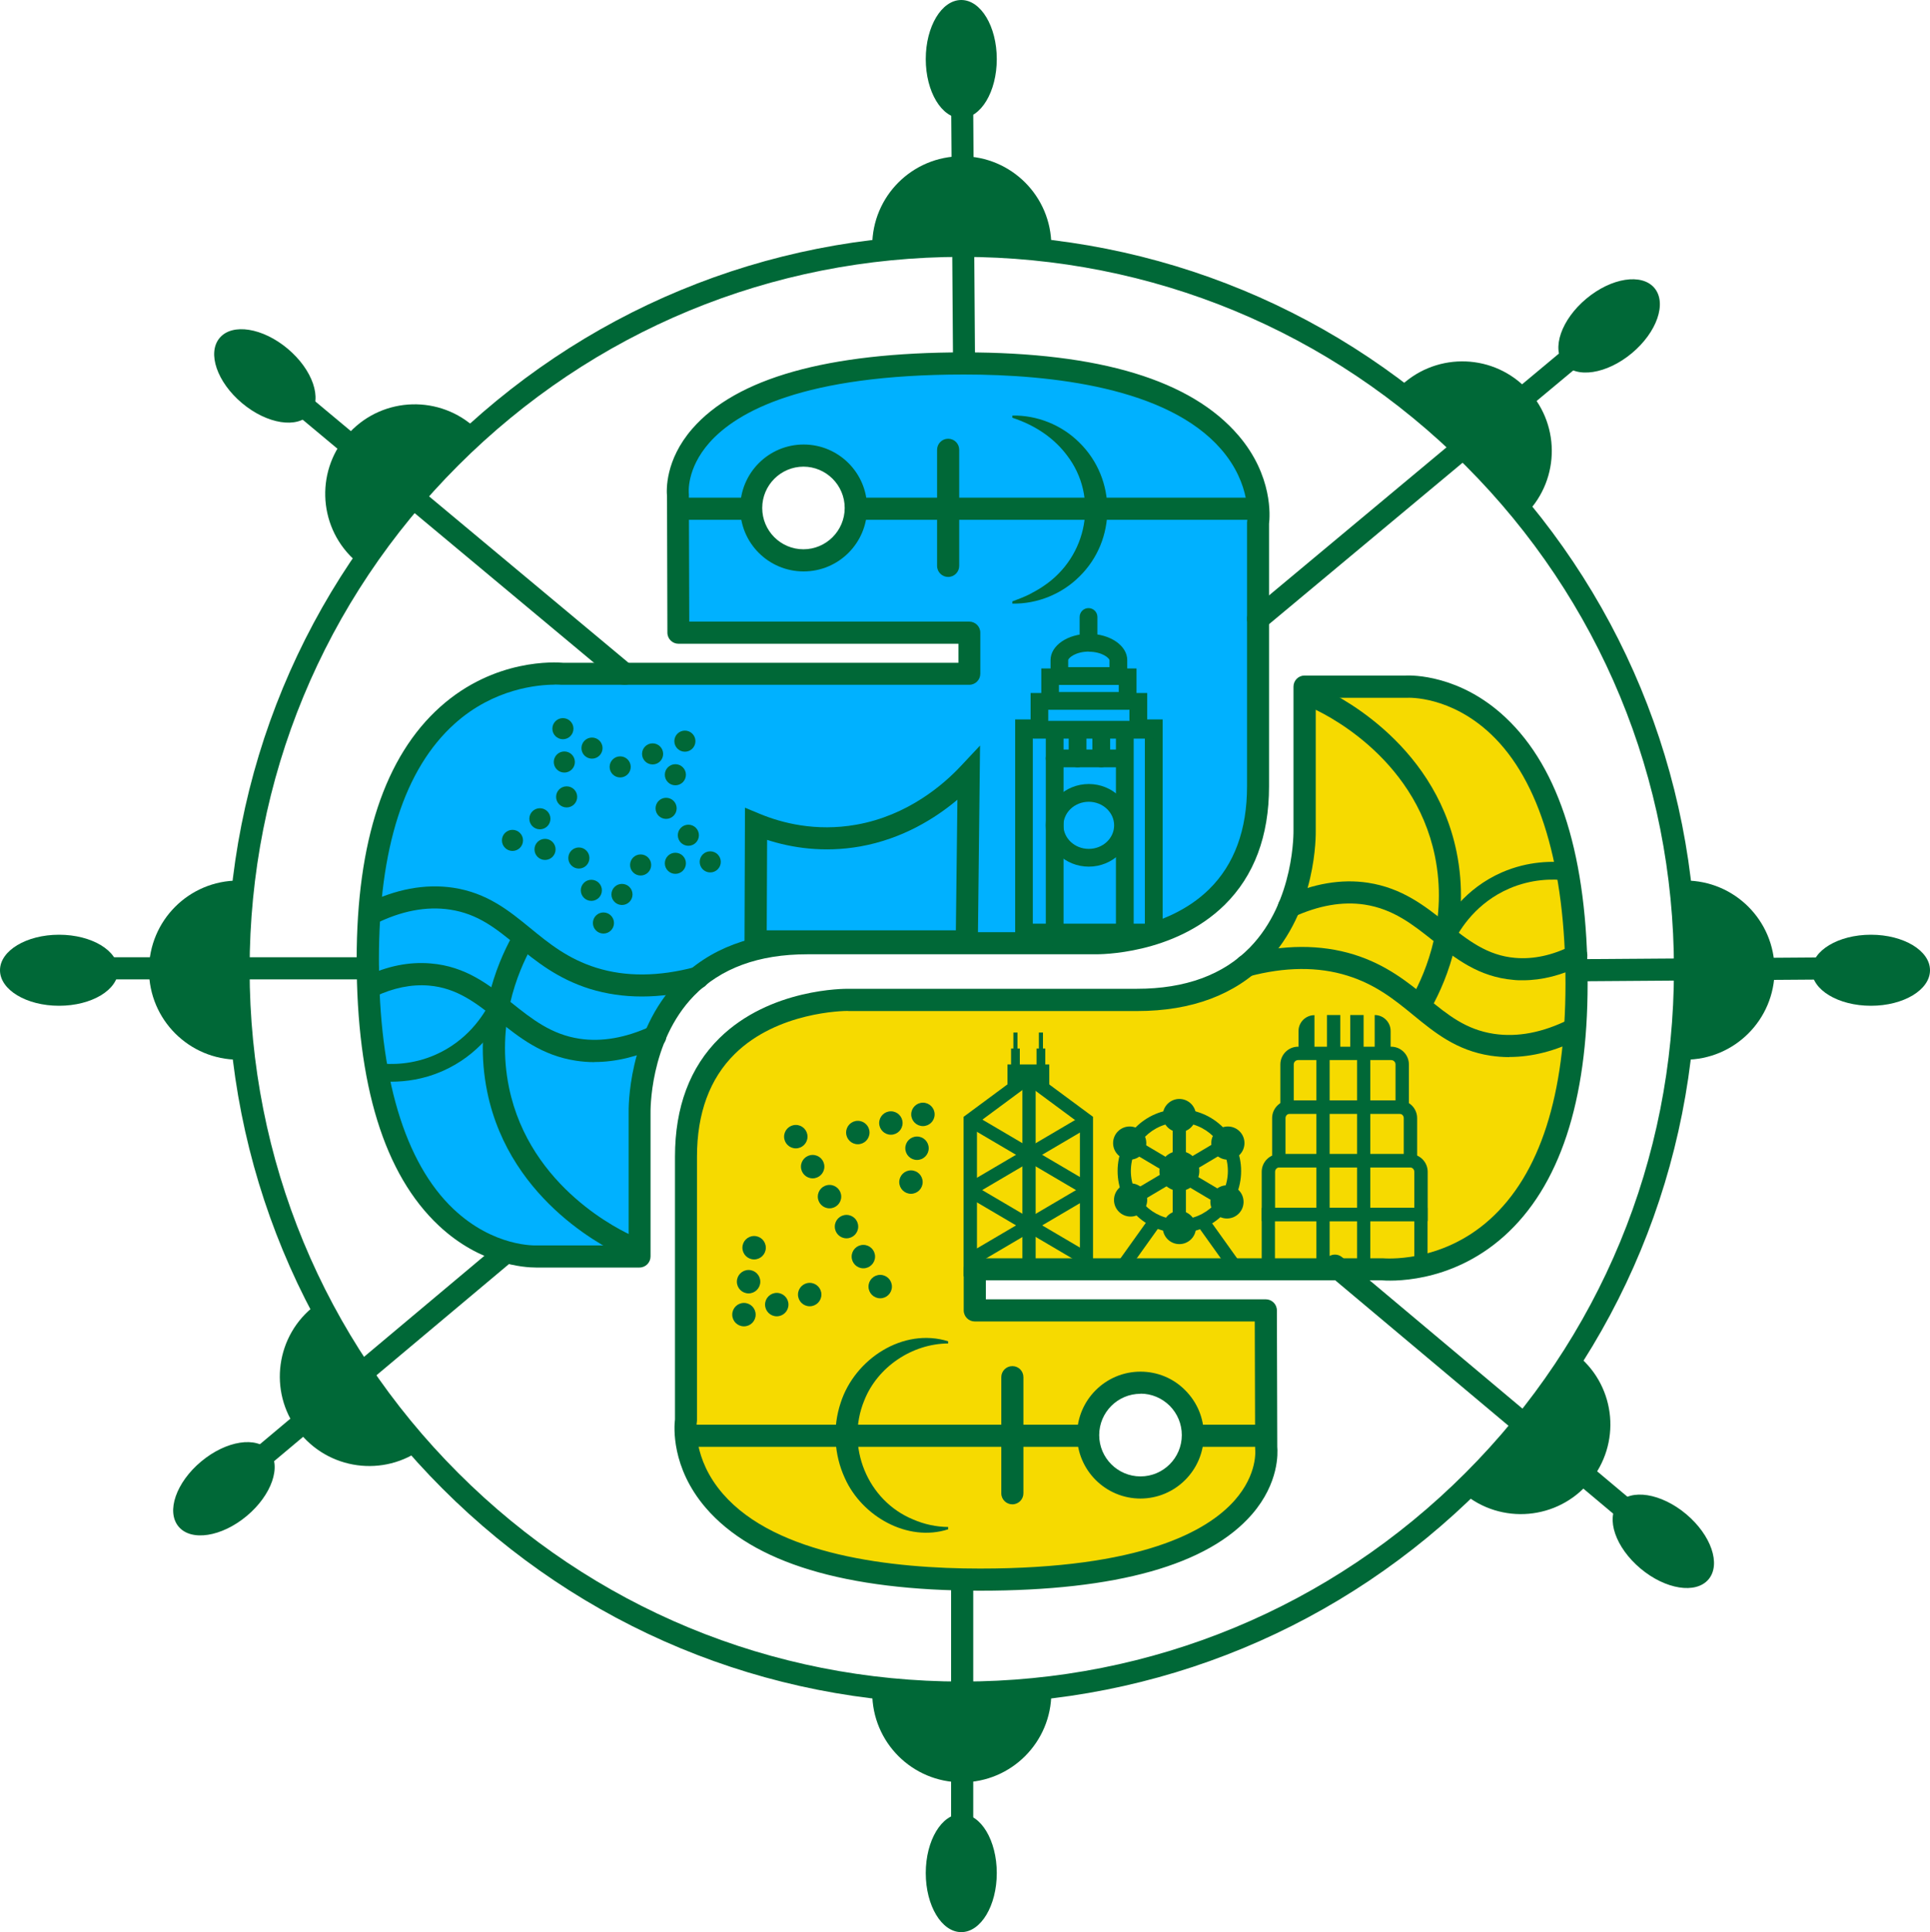 <?xml version="1.0" encoding="UTF-8"?>
<svg id="Layer_2" data-name="Layer 2" xmlns="http://www.w3.org/2000/svg" viewBox="0 0 150 150.13">
  <defs>
    <style>
      .cls-1 {
        fill: #f6da00;
      }

      .cls-1, .cls-2, .cls-3 {
        stroke-width: 0px;
      }

      .cls-2 {
        fill: #00b1ff;
      }

      .cls-3 {
        fill: #006837;
      }
    </style>
  </defs>
  <g id="Chinese_Plant" data-name="Chinese Plant">
    <g>
      <g>
        <path class="cls-1" d="m76.17,122.74c23.7,0,22.22-10.28,22.22-10.28l-.03-10.65h-22.62v-3.19h31.61s15.16,1.72,15.16-22.2-13.24-23.07-13.24-23.07h-7.9v11.1s.43,13.24-13.03,13.24h-22.43s-12.6-.2-12.6,12.18v20.48s-1.91,12.39,22.85,12.39Zm12.47-7.16c-2.25,0-4.07-1.82-4.07-4.07s1.82-4.07,4.07-4.07c2.24,0,4.07,1.81,4.07,4.06,0,0,0,0,0,.01,0,2.25-1.82,4.07-4.07,4.07Z"/>
        <path class="cls-3" d="m76.17,123.6c-10.48,0-17.65-2.17-21.32-6.44-2.7-3.14-2.46-6.33-2.39-6.87v-20.42c0-3.85,1.16-6.95,3.46-9.21,3.95-3.88,9.77-3.83,10.02-3.83h22.42c3.76,0,6.71-1.08,8.79-3.22,3.5-3.6,3.38-9.07,3.38-9.13,0,0,0-.02,0-.03v-11.1c0-.47.38-.86.86-.86h7.88c.42-.02,4.18-.09,7.74,3.26,4.23,3.97,6.38,10.92,6.38,20.67,0,9.18-2.19,15.79-6.5,19.64-4.23,3.78-8.98,3.47-9.57,3.42h-30.7v1.48h21.76c.47,0,.86.38.86.86l.03,10.6c.04.45.15,2.8-1.96,5.24-3.42,3.94-10.52,5.94-21.12,5.94Zm-10.27-45.05c-.33,0-5.46.06-8.79,3.34-1.95,1.92-2.94,4.61-2.94,7.98v20.48s0,.09-.01.13c-.02.11-.37,2.84,2.03,5.6,4.16,4.79,13.16,5.8,19.98,5.8,12.48,0,17.64-2.88,19.78-5.29,1.82-2.06,1.61-3.93,1.6-4.01,0-.03,0-.08,0-.11l-.03-9.79h-21.76c-.47,0-.86-.38-.86-.86v-3.19c0-.47.38-.86.86-.86h31.61s.06,0,.1,0c.04,0,4.47.44,8.31-3.01,3.91-3.51,5.89-9.68,5.89-18.33,0-9.09-2-15.79-5.79-19.38-3.15-2.98-6.4-2.84-6.53-2.83-.02,0-.04,0-.05,0h-7.04v10.23c.01.42.09,6.28-3.85,10.35-2.41,2.49-5.79,3.76-10.03,3.76h-22.45Zm22.74,37.89c-2.72,0-4.93-2.21-4.93-4.93s2.21-4.93,4.93-4.93h0c1.31,0,2.55.51,3.47,1.44.93.93,1.45,2.16,1.45,3.48,0,2.73-2.21,4.94-4.93,4.94Zm0-8.14h0c-1.77,0-3.21,1.44-3.21,3.21s1.44,3.21,3.21,3.21,3.21-1.44,3.21-3.21c0-.87-.34-1.67-.94-2.28-.61-.6-1.41-.94-2.26-.94Z"/>
      </g>
      <g>
        <path class="cls-2" d="m74.93,28.24c-23.7,0-22.22,10.28-22.22,10.28l.03,10.65h22.62v3.19h-31.61s-15.16-1.72-15.16,22.2,13.24,23.07,13.24,23.07h7.9v-11.1s-.43-13.24,13.03-13.24h22.43s12.6.2,12.6-12.18v-20.48s1.91-12.39-22.85-12.39Zm-12.47,7.16c2.25,0,4.07,1.82,4.07,4.07s-1.82,4.07-4.07,4.07c-2.24,0-4.07-1.81-4.07-4.06,0,0,0,0,0-.01,0-2.25,1.82-4.07,4.07-4.07Z"/>
        <path class="cls-3" d="m41.65,98.49c-.9,0-4.31-.22-7.55-3.26-4.23-3.97-6.38-10.92-6.38-20.67,0-9.18,2.19-15.79,6.5-19.64,4.23-3.78,8.98-3.47,9.57-3.42h30.7v-1.48h-21.76c-.47,0-.86-.38-.86-.86l-.03-10.6c-.04-.45-.16-2.8,1.96-5.24,3.42-3.94,10.52-5.94,21.12-5.94s17.65,2.17,21.32,6.44c2.7,3.14,2.46,6.33,2.39,6.87v20.42c0,3.85-1.16,6.95-3.46,9.21-3.95,3.88-9.77,3.83-10.02,3.83h-22.42c-3.76,0-6.71,1.08-8.79,3.22-3.5,3.6-3.38,9.07-3.38,9.13,0,0,0,.02,0,.03v11.1c0,.47-.38.86-.86.86h-7.88s-.1,0-.19,0Zm1.47-45.29c-1.29,0-4.73.29-7.78,3.03-3.91,3.51-5.89,9.68-5.89,18.33,0,9.09,2,15.79,5.79,19.38,3.15,2.98,6.4,2.84,6.53,2.83.02,0,.04,0,.05,0h7.04v-10.23c-.01-.42-.09-6.28,3.85-10.35,2.41-2.49,5.79-3.76,10.03-3.76h22.43c.07,0,5.39.03,8.81-3.34,1.95-1.92,2.94-4.61,2.94-7.98v-20.48s0-.09.01-.13c.02-.11.37-2.84-2.03-5.6-4.16-4.79-13.16-5.8-19.98-5.8-12.48,0-17.64,2.88-19.78,5.29-1.82,2.06-1.61,3.93-1.6,4.01,0,.03,0,.08,0,.11l.03,9.79h21.76c.47,0,.86.38.86.86v3.19c0,.47-.38.86-.86.86h-31.61s-.06,0-.1,0c0,0-.2-.02-.53-.02Zm19.33-8.8c-2.71,0-4.92-2.2-4.92-4.92,0-2.73,2.21-4.94,4.93-4.94s4.93,2.21,4.93,4.93-2.21,4.93-4.93,4.93h0Zm0-8.14c-1.77,0-3.21,1.44-3.21,3.21,0,1.78,1.44,3.21,3.2,3.21h0c1.77,0,3.21-1.44,3.21-3.21s-1.44-3.21-3.21-3.21Z"/>
      </g>
      <rect class="cls-3" x="66.47" y="38.67" width="31.29" height="1.72"/>
      <g>
        <path class="cls-3" d="m74.75,132.39c-15.25,0-29.58-5.94-40.36-16.72-10.78-10.78-16.72-25.11-16.72-40.36s5.94-29.58,16.72-40.36c10.78-10.78,25.11-16.72,40.36-16.72s29.58,5.94,40.36,16.72c10.78,10.78,16.72,25.11,16.72,40.36s-5.94,29.58-16.72,40.36-25.11,16.72-40.36,16.72Zm0-112.43c-14.79,0-28.69,5.76-39.14,16.21-10.46,10.46-16.21,24.36-16.21,39.14s5.76,28.69,16.21,39.14c10.46,10.46,24.36,16.21,39.14,16.21s28.69-5.76,39.14-16.21c10.46-10.46,16.21-24.36,16.21-39.14s-5.76-28.69-16.21-39.14c-10.46-10.46-24.36-16.21-39.14-16.21Z"/>
        <path class="cls-3" d="m81.71,19.1c0-3.84-3.11-6.96-6.96-6.96s-6.96,3.11-6.96,6.96"/>
        <path class="cls-3" d="m118.61,39.92c2.69-2.74,2.66-7.14-.08-9.84s-7.14-2.66-9.84.08"/>
        <path class="cls-3" d="m32.9,112.5c-3.06,2.32-7.42,1.72-9.74-1.34s-1.72-7.42,1.34-9.74"/>
        <path class="cls-3" d="m130.96,82.34c3.84,0,6.96-3.11,6.96-6.96s-3.11-6.96-6.96-6.96"/>
        <path class="cls-3" d="m18.54,82.34c-3.84,0-6.96-3.11-6.96-6.96s3.11-6.96,6.96-6.96"/>
        <path class="cls-3" d="m81.71,131.53c0,3.84-3.11,6.96-6.96,6.96s-6.96-3.11-6.96-6.96"/>
        <path class="cls-3" d="m74.93,29.09c-.47,0-.86-.38-.86-.85l-.15-20.83c0-.47.38-.86.85-.87h0c.47,0,.86.38.86.85l.15,20.83c0,.47-.38.86-.85.87h0Z"/>
        <path class="cls-3" d="m122.52,76.25c-.47,0-.86-.38-.86-.85,0-.47.38-.86.85-.87l20.83-.15h0c.47,0,.86.38.86.85,0,.47-.38.86-.85.87l-20.83.15h0Z"/>
        <path class="cls-3" d="m28.59,76.1H5.3c-.47,0-.86-.38-.86-.86s.38-.86.86-.86h23.28c.47,0,.86.38.86.86s-.38.86-.86.86Z"/>
        <path class="cls-3" d="m74.78,145.57c-.47,0-.86-.38-.86-.86v-21.24c0-.47.38-.86.86-.86s.86.38.86.86v21.24c0,.47-.38.86-.86.86Z"/>
        <path class="cls-3" d="m17.4,116.55c-.25,0-.49-.1-.66-.31-.31-.36-.26-.91.11-1.21l21.69-18.2c.36-.31.91-.26,1.21.11.31.36.26.91-.11,1.21l-21.69,18.2c-.16.14-.36.2-.55.2Z"/>
        <path class="cls-3" d="m97.78,48.95c-.25,0-.49-.11-.66-.31-.3-.36-.26-.91.11-1.21l26.02-21.7c.36-.3.91-.25,1.21.11.3.36.26.91-.11,1.21l-26.02,21.7c-.16.13-.36.2-.55.2Z"/>
        <path class="cls-3" d="m27.45,43.42c-2.79-2.64-2.91-7.04-.27-9.83s7.04-2.91,9.83-.27"/>
        <path class="cls-3" d="m113.73,116.02c2.94,2.47,7.33,2.09,9.8-.86s2.09-7.33-.86-9.8"/>
        <path class="cls-3" d="m129.27,120.62c-.19,0-.39-.07-.55-.2l-25.52-21.42c-.36-.31-.41-.85-.11-1.21.3-.36.85-.41,1.21-.11l25.52,21.42c.36.31.41.85.11,1.21-.17.2-.41.31-.66.31Z"/>
        <path class="cls-3" d="m48.54,53.22c-.19,0-.39-.07-.55-.2l-28.58-23.84c-.36-.3-.41-.85-.11-1.21.3-.36.85-.41,1.21-.11l28.58,23.84c.36.3.41.85.11,1.21-.17.2-.41.31-.66.31Z"/>
        <ellipse class="cls-3" cx="74.71" cy="4.59" rx="2.76" ry="4.59"/>
        <ellipse class="cls-3" cx="74.71" cy="145.54" rx="2.76" ry="4.59"/>
        <ellipse class="cls-3" cx="125.07" cy="25.33" rx="4.59" ry="2.76" transform="translate(12.79 85.98) rotate(-39.83)"/>
        <ellipse class="cls-3" cx="17.4" cy="115.69" rx="4.59" ry="2.76" transform="translate(-70.06 37.98) rotate(-39.83)"/>
        <ellipse class="cls-3" cx="4.59" cy="75.39" rx="4.59" ry="2.76"/>
        <ellipse class="cls-3" cx="20.58" cy="29.21" rx="2.76" ry="4.59" transform="translate(-15.02 26.2) rotate(-50)"/>
        <ellipse class="cls-3" cx="129.27" cy="119.76" rx="2.76" ry="4.59" transform="translate(-45.56 141.81) rotate(-50)"/>
        <path class="cls-3" d="m117.3,82.14c-.49,0-.97-.04-1.45-.11-2.64-.4-4.34-1.79-5.99-3.14-1.44-1.18-2.92-2.39-5.14-3.08-2.27-.71-4.85-.69-7.66.06-.46.12-.93-.15-1.05-.61-.12-.46.15-.93.61-1.05,3.13-.83,6.02-.84,8.61-.04,2.53.79,4.22,2.17,5.71,3.39,1.6,1.31,2.99,2.44,5.16,2.77,1.85.28,3.81-.1,5.85-1.12.42-.21.94-.04,1.15.38.21.42.04.94-.38,1.15-1.84.93-3.66,1.39-5.42,1.39Z"/>
        <path class="cls-3" d="m110.52,78.72c-.14,0-.28-.03-.42-.11-.42-.23-.57-.75-.34-1.17,1.09-1.97,2.77-6.01,1.76-10.93-1.62-7.86-8.86-11.2-9.68-11.55-.44-.19-.64-.69-.45-1.13.19-.44.69-.64,1.13-.45.9.39,8.89,4.07,10.68,12.79,1.12,5.46-.73,9.93-1.94,12.11-.16.28-.45.44-.75.44Z"/>
        <path class="cls-3" d="m118.35,76.17c-.24,0-.48,0-.72-.03-2.71-.23-4.51-1.66-6.24-3.04-1.6-1.27-3.11-2.47-5.33-2.81-1.71-.26-3.57.06-5.53.96-.43.2-.94,0-1.14-.42-.2-.43,0-.94.42-1.14,2.27-1.04,4.45-1.41,6.5-1.1,2.68.41,4.44,1.81,6.15,3.17,1.61,1.28,3.12,2.49,5.31,2.67,1.41.12,2.88-.2,4.36-.94.42-.21.94-.04,1.15.38.21.42.04.94-.38,1.15-1.52.76-3.05,1.15-4.55,1.15Z"/>
        <path class="cls-3" d="m112.37,73.57c-.1,0-.21-.02-.3-.07-.34-.17-.48-.58-.31-.92.62-1.25,2.09-3.54,4.98-4.8,2.03-.88,3.93-.89,5.17-.74.38.05.65.39.6.77-.05.38-.39.64-.77.6-1.07-.13-2.71-.12-4.46.64-2.5,1.09-3.77,3.06-4.3,4.14-.12.24-.36.38-.62.38Z"/>
        <path class="cls-3" d="m49.88,77.43c-1.41,0-2.76-.2-4.03-.59-2.53-.79-4.22-2.17-5.71-3.39-1.6-1.31-2.99-2.44-5.16-2.77-1.85-.28-3.81.1-5.85,1.12-.42.21-.94.04-1.15-.38-.21-.42-.04-.94.38-1.15,2.36-1.18,4.67-1.62,6.87-1.29,2.64.4,4.34,1.79,5.99,3.14,1.44,1.18,2.92,2.39,5.14,3.08,2.27.71,4.85.69,7.66-.06.46-.12.93.15,1.05.61s-.15.93-.61,1.05c-1.59.42-3.12.63-4.58.63Z"/>
        <path class="cls-3" d="m48.89,97.71c-.11,0-.23-.02-.34-.07-.9-.39-8.89-4.07-10.68-12.79-1.12-5.46.73-9.93,1.94-12.11.23-.42.75-.57,1.17-.34.42.23.57.75.34,1.17-1.09,1.97-2.77,6.01-1.76,10.93,1.62,7.86,8.86,11.2,9.68,11.56.44.19.64.69.45,1.13-.14.32-.46.52-.79.52Z"/>
        <path class="cls-3" d="m46.2,82.53c-.48,0-.96-.04-1.43-.11-2.65-.4-4.4-1.8-6.09-3.15-1.62-1.29-3.14-2.51-5.36-2.69-1.35-.11-2.76.18-4.17.85-.43.2-.94.02-1.15-.41s-.02-.94.41-1.15c1.69-.81,3.39-1.15,5.05-1.01,2.74.22,4.55,1.66,6.3,3.06,1.59,1.27,3.09,2.46,5.28,2.79,1.71.26,3.57-.06,5.53-.96.43-.2.94,0,1.14.42.2.43,0,.94-.42,1.14-1.75.8-3.45,1.21-5.08,1.21Z"/>
        <path class="cls-3" d="m30.4,84.05c-.45,0-.87-.03-1.22-.07-.38-.05-.65-.39-.6-.77.05-.38.39-.65.77-.6,1.07.13,2.71.12,4.46-.64,2.5-1.09,3.77-3.06,4.3-4.14.17-.34.58-.48.92-.31.34.17.48.58.31.92-.62,1.25-2.09,3.54-4.98,4.8-1.45.63-2.83.81-3.95.81Z"/>
        <rect class="cls-3" x="53.24" y="110.7" width="31.29" height="1.72"/>
        <rect class="cls-3" x="52.89" y="38.67" width="5.5" height="1.72"/>
        <rect class="cls-3" x="92.6" y="110.7" width="5.67" height="1.72"/>
        <path class="cls-3" d="m78.68,116.89c-.47,0-.86-.38-.86-.86v-9.02c0-.47.38-.86.86-.86s.86.38.86.86v9.02c0,.47-.38.86-.86.86Z"/>
        <path class="cls-3" d="m73.69,44.83c-.47,0-.86-.38-.86-.86v-9.02c0-.47.38-.86.86-.86s.86.38.86.86v9.02c0,.47-.38.86-.86.86Z"/>
        <path class="cls-3" d="m73.69,118.83c-3.15,1.02-6.71-1.01-8.03-3.98-.84-1.82-.96-3.96-.32-5.86,1.09-3.39,4.85-5.86,8.35-4.77,0,0,0,.17,0,.17-2.8.02-5.49,1.82-6.52,4.43-1.47,3.56.24,7.79,3.81,9.25.85.37,1.78.57,2.71.58v.17h0Z"/>
        <path class="cls-3" d="m78.68,46.73c.4-.15.93-.35,1.31-.54.35-.18.83-.45,1.14-.67,3.38-2.27,4.29-6.91,1.78-10.16-.96-1.27-2.37-2.29-4.23-2.9v-.17c1.92-.04,3.84.73,5.21,2.1,2.9,2.84,2.9,7.58,0,10.41-1.36,1.36-3.28,2.14-5.21,2.1,0,0,0-.17,0-.17h0Z"/>
        <g>
          <g>
            <circle class="cls-3" cx="58.61" cy="96.95" r=".91"/>
            <circle class="cls-3" cx="58.18" cy="99.59" r=".91"/>
            <circle class="cls-3" cx="57.82" cy="102.15" r=".91"/>
            <circle class="cls-3" cx="60.37" cy="101.37" r=".91"/>
            <circle class="cls-3" cx="62.93" cy="100.59" r=".91"/>
          </g>
          <g>
            <circle class="cls-3" cx="66.67" cy="88" r=".91"/>
            <circle class="cls-3" cx="69.24" cy="87.26" r=".91"/>
            <circle class="cls-3" cx="71.73" cy="86.59" r=".91"/>
            <circle class="cls-3" cx="71.27" cy="89.22" r=".91"/>
            <circle class="cls-3" cx="70.8" cy="91.85" r=".91"/>
          </g>
          <g>
            <circle class="cls-3" cx="68.41" cy="99.97" r=".91"/>
            <circle class="cls-3" cx="67.1" cy="97.64" r=".91"/>
            <circle class="cls-3" cx="65.79" cy="95.31" r=".91"/>
            <circle class="cls-3" cx="64.47" cy="92.98" r=".91"/>
            <circle class="cls-3" cx="63.16" cy="90.65" r=".91"/>
            <circle class="cls-3" cx="61.85" cy="88.32" r=".91"/>
          </g>
        </g>
        <g>
          <circle class="cls-3" cx="46.01" cy="58.13" r=".82"/>
          <circle class="cls-3" cx="43.75" cy="56.62" r=".82"/>
          <circle class="cls-3" cx="43.86" cy="59.21" r=".82"/>
          <circle class="cls-3" cx="44.04" cy="61.92" r=".82"/>
          <circle class="cls-3" cx="41.96" cy="63.62" r=".82"/>
          <circle class="cls-3" cx="39.83" cy="65.3" r=".82"/>
          <circle class="cls-3" cx="42.36" cy="66" r=".82"/>
          <circle class="cls-3" cx="44.99" cy="66.67" r=".82"/>
          <circle class="cls-3" cx="45.96" cy="69.18" r=".82"/>
          <circle class="cls-3" cx="46.9" cy="71.72" r=".82"/>
          <circle class="cls-3" cx="48.34" cy="69.5" r=".82"/>
          <circle class="cls-3" cx="49.79" cy="67.21" r=".82"/>
          <circle class="cls-3" cx="52.49" cy="67.08" r=".82"/>
          <circle class="cls-3" cx="55.2" cy="66.97" r=".82"/>
          <circle class="cls-3" cx="53.5" cy="64.9" r=".82"/>
          <circle class="cls-3" cx="51.77" cy="62.81" r=".82"/>
          <circle class="cls-3" cx="52.49" cy="60.2" r=".82"/>
          <circle class="cls-3" cx="53.23" cy="57.59" r=".82"/>
          <circle class="cls-3" cx="50.72" cy="58.58" r=".82"/>
          <circle class="cls-3" cx="48.2" cy="59.59" r=".82"/>
        </g>
        <ellipse class="cls-3" cx="145.41" cy="75.39" rx="4.59" ry="2.76"/>
        <g>
          <path class="cls-3" d="m84.96,99.17h-10.07v-12.39l5.03-3.72,5.03,3.72v12.39Zm-9.04-1.03h8.01v-10.83l-4-2.96-4,2.96v10.83Z"/>
          <rect class="cls-3" x="79.46" y="83.7" width="1.03" height="14.95"/>
          <rect class="cls-3" x="79.46" y="84.48" width="1.03" height="10.48" transform="translate(-37.91 113.16) rotate(-59.53)"/>
          <rect class="cls-3" x="74.73" y="89.21" width="10.48" height="1.03" transform="translate(-34.45 52.95) rotate(-30.47)"/>
          <rect class="cls-3" x="79.46" y="89.97" width="1.03" height="10.48" transform="translate(-42.64 115.86) rotate(-59.53)"/>
          <rect class="cls-3" x="74.73" y="94.7" width="10.48" height="1.03" transform="translate(-37.24 53.71) rotate(-30.47)"/>
          <g>
            <rect class="cls-3" x="78.3" y="82.71" width="3.25" height="1.68"/>
            <rect class="cls-3" x="78.58" y="81.47" width=".68" height="2.48"/>
            <rect class="cls-3" x="80.56" y="81.47" width=".68" height="2.48"/>
            <rect class="cls-3" x="80.74" y="80.23" width=".32" height="2.48"/>
            <rect class="cls-3" x="78.76" y="80.23" width=".32" height="2.48"/>
          </g>
        </g>
        <g>
          <g>
            <rect class="cls-3" x="94.08" y="94.45" width="1.03" height="4.1" transform="translate(-38.47 72.95) rotate(-35.54)"/>
            <rect class="cls-3" x="86.59" y="95.98" width="4.1" height="1.03" transform="translate(-41.41 112.53) rotate(-54.46)"/>
          </g>
          <g>
            <path class="cls-3" d="m91.66,95.79c-2.65,0-4.8-2.15-4.8-4.8s2.15-4.8,4.8-4.8,4.8,2.15,4.8,4.8-2.15,4.8-4.8,4.8Zm0-8.57c-2.08,0-3.77,1.69-3.77,3.77s1.69,3.77,3.77,3.77,3.77-1.69,3.77-3.77-1.69-3.77-3.77-3.77Z"/>
            <g>
              <rect class="cls-3" x="89.07" y="87.48" width="1.03" height="4.82" transform="translate(-33.44 121.03) rotate(-59.3)"/>
              <rect class="cls-3" x="87.18" y="91.7" width="4.82" height="1.03" transform="translate(-34.52 58.66) rotate(-30.7)"/>
              <rect class="cls-3" x="91.19" y="89.37" width="4.82" height="1.03" transform="translate(-32.77 60.38) rotate(-30.7)"/>
              <rect class="cls-3" x="93.09" y="89.94" width="1.03" height="4.82" transform="translate(-33.59 125.68) rotate(-59.3)"/>
              <rect class="cls-3" x="91.14" y="86.06" width="1.03" height="4.82"/>
              <rect class="cls-3" x="91.14" y="91.49" width="1.03" height="4.08"/>
            </g>
            <circle class="cls-3" cx="91.66" cy="90.99" r="1.55"/>
            <circle class="cls-3" cx="91.66" cy="86.68" r="1.29"/>
            <circle class="cls-3" cx="91.66" cy="95.38" r="1.29"/>
            <circle class="cls-3" cx="95.43" cy="88.82" r="1.29"/>
            <circle class="cls-3" cx="87.87" cy="93.24" r="1.29"/>
            <circle class="cls-3" cx="95.36" cy="93.39" r="1.29"/>
            <circle class="cls-3" cx="87.8" cy="88.82" r="1.29"/>
          </g>
        </g>
        <g>
          <path class="cls-3" d="m110.95,99.06h-12.89v-5.2h12.89v5.2Zm-11.86-1.03h10.83v-3.14h-10.83v3.14Z"/>
          <path class="cls-3" d="m110.95,94.88h-12.89v-3.83c0-.76.62-1.38,1.38-1.38h10.14c.76,0,1.38.62,1.38,1.38v3.83Zm-11.86-1.03h10.83v-2.8c0-.19-.15-.34-.34-.34h-10.14c-.19,0-.34.15-.34.34v2.8Z"/>
          <path class="cls-3" d="m110.13,90.71h-11.26v-3.83c0-.76.62-1.38,1.38-1.38h8.51c.76,0,1.38.62,1.38,1.38v3.83Zm-10.23-1.03h9.2v-2.8c0-.19-.15-.34-.34-.34h-8.51c-.19,0-.34.15-.34.34v2.8Z"/>
          <path class="cls-3" d="m109.49,86.54h-9.98v-3.83c0-.76.62-1.38,1.38-1.38h7.23c.76,0,1.38.62,1.38,1.38v3.83Zm-8.95-1.03h7.92v-2.8c0-.19-.15-.34-.34-.34h-7.23c-.19,0-.34.15-.34.34v2.8Z"/>
          <g>
            <path class="cls-3" d="m102.16,78.87h0v3.19h-1.24v-1.94c0-.69.56-1.24,1.24-1.24Z"/>
            <path class="cls-3" d="m106.84,78.87h1.24v3.19h0c-.69,0-1.24-.56-1.24-1.24v-1.94h0Z" transform="translate(214.92 160.93) rotate(180)"/>
          </g>
          <rect class="cls-3" x="102.31" y="81.45" width="1.03" height="17.09"/>
          <rect class="cls-3" x="105.47" y="81.45" width="1.03" height="17.09"/>
        </g>
        <path class="cls-3" d="m75.99,74.01h-18.13l.04-11.25,1.18.49c1.67.69,4.32,1.39,7.47.83,4.02-.71,6.81-3.15,8.11-4.54l1.51-1.61-.18,16.08Zm-16.4-1.72h14.7l.12-10.15c-1.7,1.43-4.25,3.04-7.55,3.63-2.88.51-5.39.09-7.24-.51l-.03,7.02Z"/>
        <path class="cls-3" d="m84.62,50.64c1.04,0,1.61.5,1.61.67v.65c0,.52.29.97.72,1.21v.7c0,.57.34,1.05.83,1.26v.79c0,.7.52,1.28,1.2,1.36v14.49h-8.71v-14.5c.67-.09,1.2-.67,1.2-1.36v-.79c.49-.21.83-.7.83-1.26v-.7c.43-.23.72-.69.72-1.21v-.65c0-.17.57-.67,1.61-.67m0-1.38h0c-1.65,0-2.98.91-2.98,2.04v.65h-.72v1.91h-.83v2.05h-1.2v17.23h11.46v-17.23h-1.2v-2.05h-.83v-1.91h-.72v-.65c0-1.13-1.34-2.04-2.98-2.04h0Z"/>
        <path class="cls-3" d="m84.62,62.3c1.08,0,1.97.82,1.97,1.83s-.88,1.83-1.97,1.83-1.97-.82-1.97-1.83.88-1.83,1.97-1.83m0-1.38c-1.85,0-3.34,1.44-3.34,3.21s1.5,3.21,3.34,3.21,3.34-1.44,3.34-3.21-1.5-3.21-3.34-3.21h0Z"/>
        <path class="cls-3" d="m87.42,73.47c-.38,0-.69-.31-.69-.69v-15.89c0-.38.31-.69.69-.69s.69.31.69.69v15.89c0,.38-.31.69-.69.69Z"/>
        <path class="cls-3" d="m89.45,57.39h-9.13c-.38,0-.69-.31-.69-.69s.31-.69.69-.69h9.13c.38,0,.69.31.69.69s-.31.69-.69.69Z"/>
        <path class="cls-3" d="m87.34,59.62h-5.37c-.38,0-.69-.31-.69-.69s.31-.69.69-.69h5.37c.38,0,.69.31.69.69s-.31.69-.69.69Z"/>
        <path class="cls-3" d="m83.75,59.62c-.38,0-.69-.31-.69-.69v-2.12c0-.38.31-.69.69-.69s.69.31.69.69v2.12c0,.38-.31.69-.69.69Z"/>
        <path class="cls-3" d="m85.59,59.62c-.38,0-.69-.31-.69-.69v-2.12c0-.38.31-.69.69-.69s.69.31.69.69v2.12c0,.38-.31.69-.69.69Z"/>
        <path class="cls-3" d="m84.6,50.19c-.38,0-.69-.31-.69-.69v-1.56c0-.38.31-.69.69-.69s.69.31.69.69v1.56c0,.38-.31.69-.69.69Z"/>
        <path class="cls-3" d="m87.71,55.15h-6.22c-.38,0-.69-.31-.69-.69s.31-.69.69-.69h6.22c.38,0,.69.31.69.69s-.31.69-.69.69Z"/>
        <path class="cls-3" d="m87.01,53.22h-4.71c-.38,0-.69-.31-.69-.69s.31-.69.69-.69h4.71c.38,0,.69.31.69.69s-.31.69-.69.69Z"/>
        <path class="cls-3" d="m81.97,73.47c-.38,0-.69-.31-.69-.69v-15.89c0-.38.31-.69.69-.69s.69.31.69.69v15.89c0,.38-.31.69-.69.69Z"/>
        <rect class="cls-3" x="103.13" y="78.87" width="1.04" height="2.58"/>
        <rect class="cls-3" x="104.94" y="78.87" width="1.04" height="2.58"/>
      </g>
    </g>
  </g>
</svg>